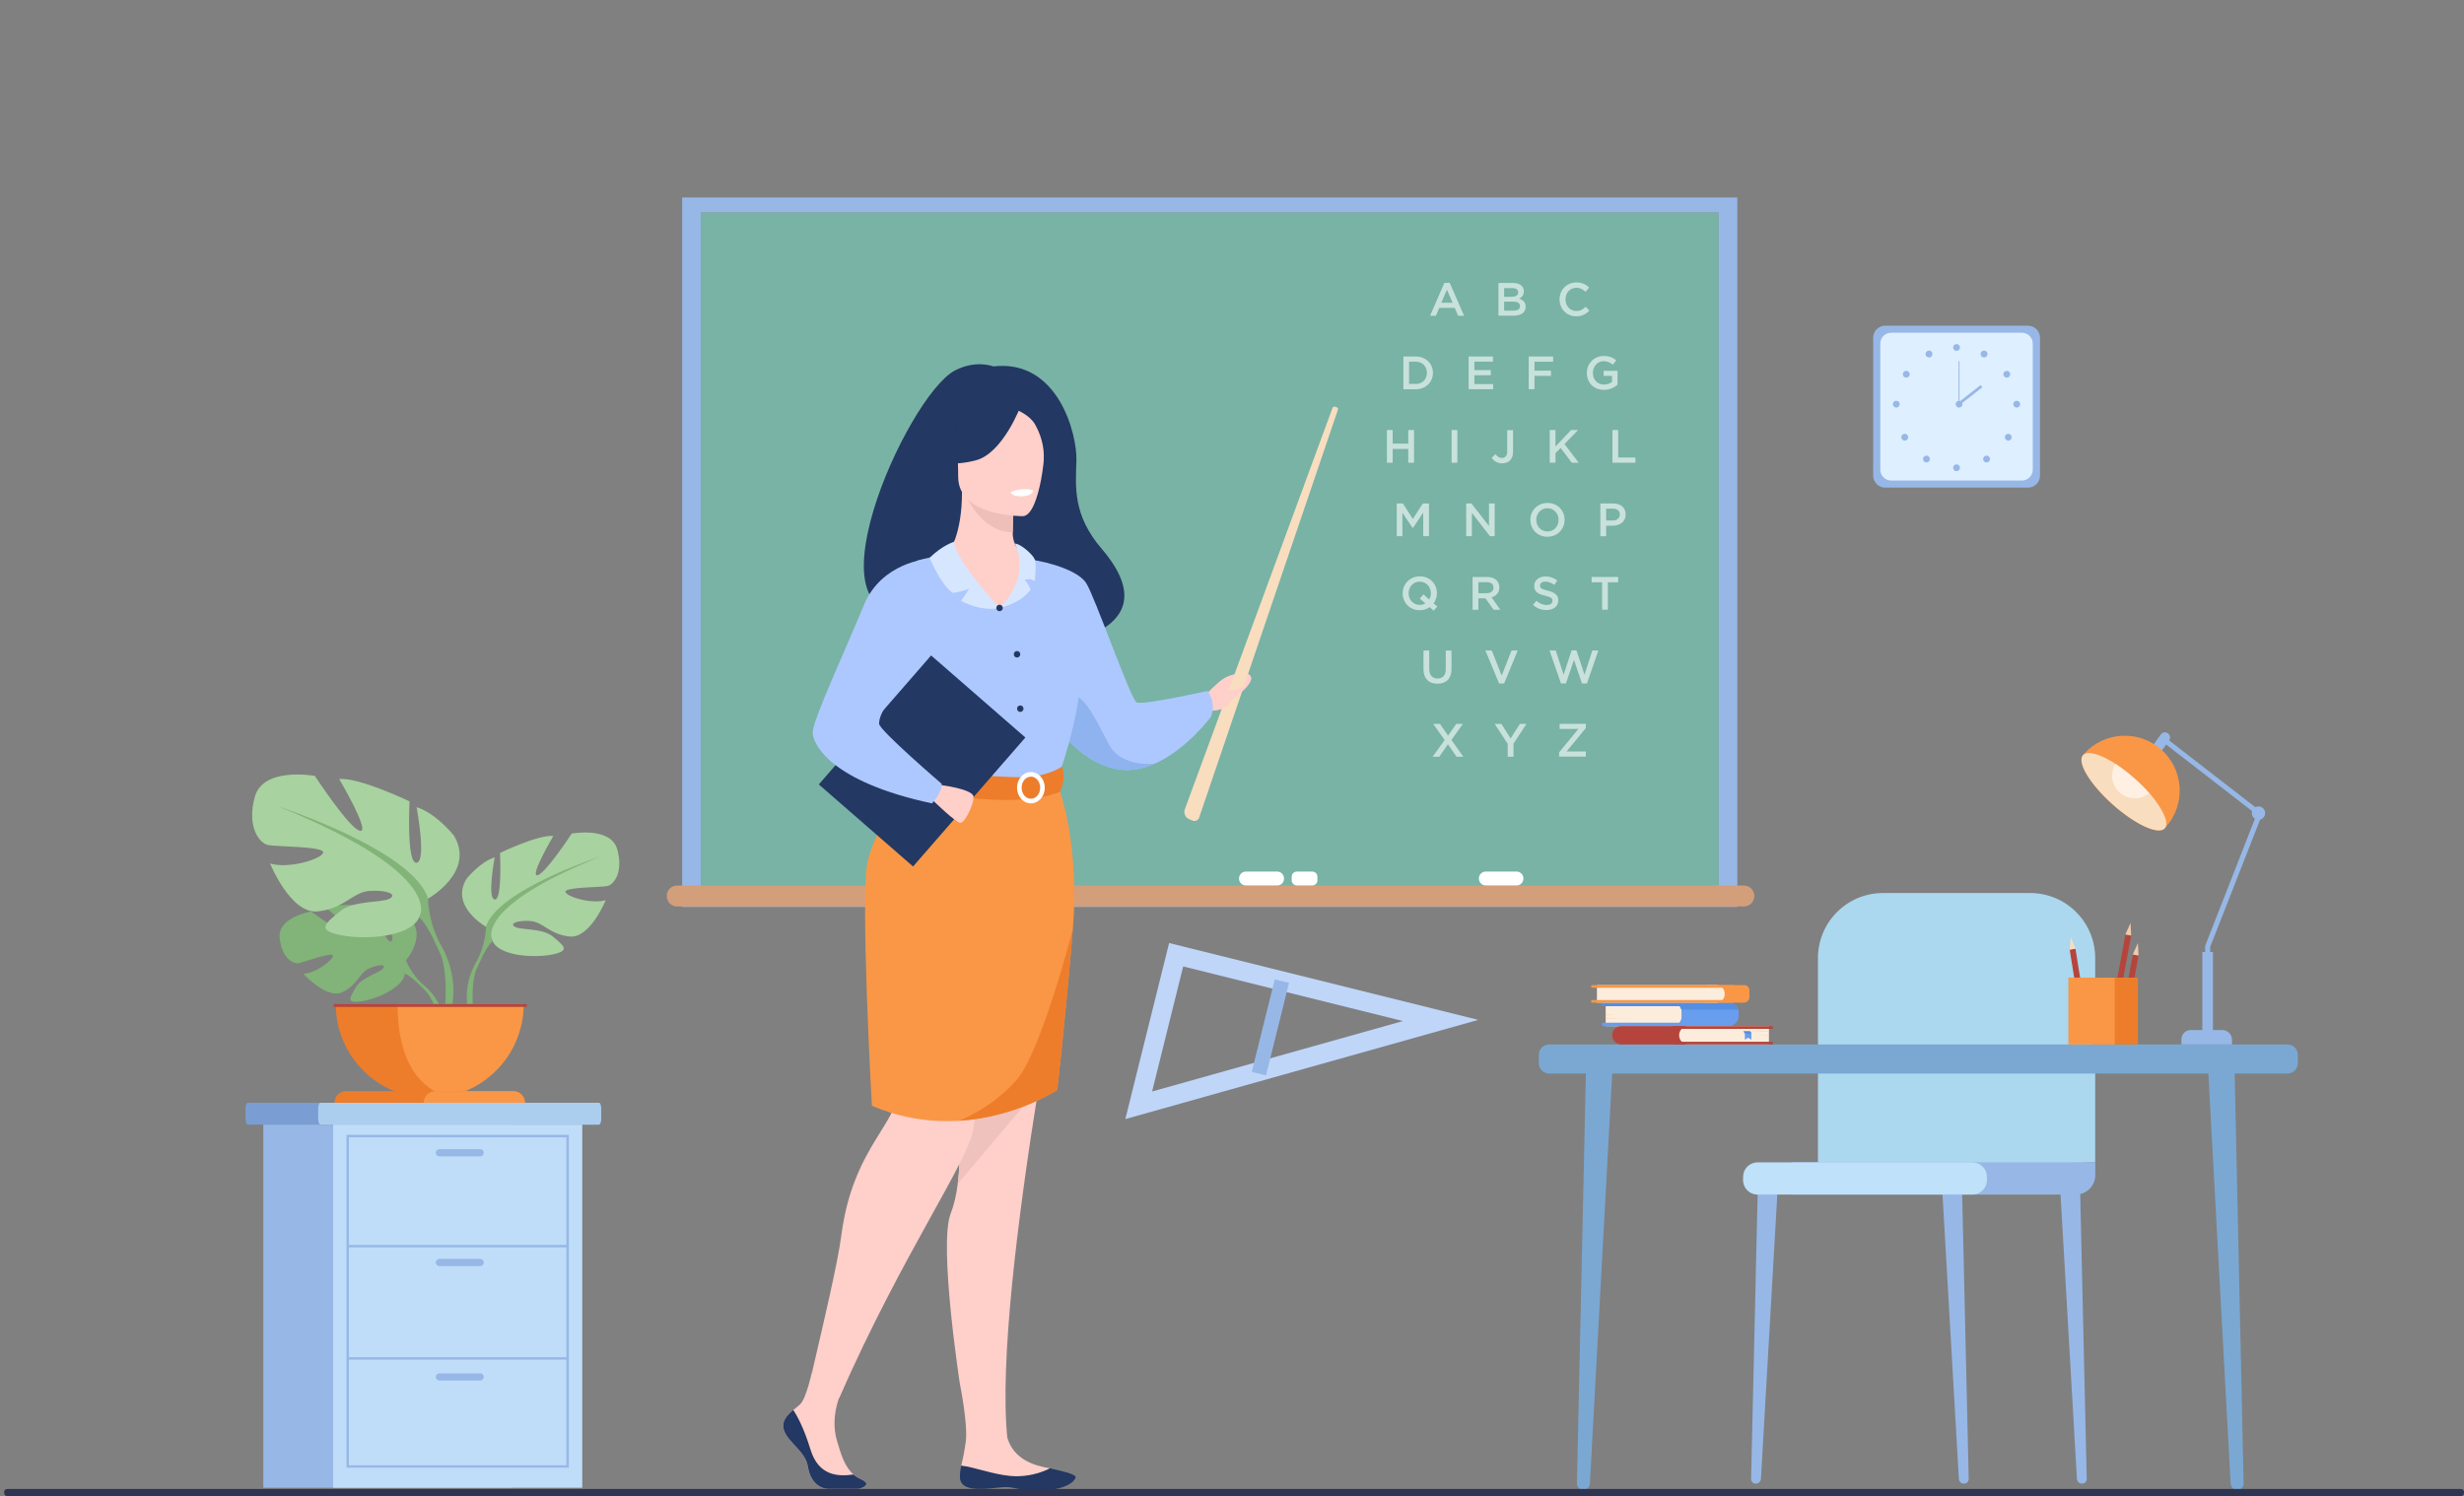 <svg width="527" height="320" viewBox="0 0 527 320" fill="none" xmlns="http://www.w3.org/2000/svg">
<rect x="0" y="0" width="527" height="320" fill="#808080" stroke="none"/>
<g clip-path="url(#clip0_364_6142)">
<path d="M367.588 45.422H149.899V190.824H367.588V45.422Z" fill="#78B3A5"/>
<path d="M371.577 194.004H145.91V42.243H371.577V194.004ZM149.899 190.824H367.588V45.422H149.899V190.824Z" fill="#97B8E6"/>
<path d="M373.022 193.889H144.792C143.598 193.889 142.615 192.906 142.615 191.711V191.595C142.615 190.4 143.598 189.418 144.792 189.418H373.022C374.217 189.418 375.2 190.4 375.2 191.595V191.711C375.2 192.906 374.217 193.889 373.022 193.889Z" fill="#D39E7A"/>
<path d="M324.382 189.398H317.752C316.962 189.398 316.307 188.743 316.307 187.953V187.876C316.307 187.086 316.962 186.431 317.752 186.431H324.382C325.172 186.431 325.827 187.086 325.827 187.876V187.953C325.808 188.762 325.172 189.398 324.382 189.398Z" fill="white"/>
<path d="M280.674 189.398H277.36C276.762 189.398 276.261 188.897 276.261 188.3V187.529C276.261 186.932 276.762 186.431 277.36 186.431H280.674C281.272 186.431 281.773 186.932 281.773 187.529V188.3C281.773 188.917 281.272 189.398 280.674 189.398Z" fill="white"/>
<path d="M273.178 189.398H266.452C265.662 189.398 265.007 188.743 265.007 187.953V187.876C265.007 187.086 265.662 186.431 266.452 186.431H273.178C273.968 186.431 274.623 187.086 274.623 187.876V187.953C274.623 188.762 273.987 189.398 273.178 189.398Z" fill="white"/>
<path d="M433.766 104.296H403.182C401.775 104.296 400.638 103.14 400.638 101.752V72.21C400.638 70.803 401.794 69.666 403.182 69.666H433.766C435.172 69.666 436.309 70.822 436.309 72.21V101.733C436.329 103.14 435.172 104.296 433.766 104.296Z" fill="#97B8E6"/>
<path d="M432.436 102.793H404.492C403.201 102.793 402.161 101.753 402.161 100.461V73.501C402.161 72.21 403.201 71.169 404.492 71.169H432.436C433.727 71.169 434.768 72.21 434.768 73.501V100.461C434.768 101.753 433.727 102.793 432.436 102.793Z" fill="#DEEFFF"/>
<path d="M417.732 74.329C417.732 73.925 418.06 73.597 418.464 73.597C418.869 73.597 419.197 73.925 419.197 74.329C419.197 74.734 418.869 75.062 418.464 75.062C418.06 75.062 417.732 74.734 417.732 74.329Z" fill="#97B8E6"/>
<path d="M423.706 75.37C423.899 75.004 424.361 74.888 424.708 75.081C425.074 75.274 425.19 75.736 424.997 76.083C424.804 76.449 424.342 76.565 423.995 76.372C423.629 76.18 423.494 75.717 423.706 75.37Z" fill="#97B8E6"/>
<path d="M428.813 79.436C429.16 79.224 429.622 79.321 429.834 79.648C430.046 79.995 429.95 80.458 429.622 80.67C429.275 80.882 428.813 80.785 428.601 80.458C428.37 80.111 428.466 79.648 428.813 79.436Z" fill="#97B8E6"/>
<path d="M431.338 85.719C431.742 85.719 432.07 86.046 432.07 86.451C432.07 86.856 431.742 87.183 431.338 87.183C430.933 87.183 430.605 86.856 430.605 86.451C430.605 86.046 430.933 85.719 431.338 85.719Z" fill="#97B8E6"/>
<path d="M430.046 93.003C430.335 93.292 430.335 93.755 430.046 94.044C429.757 94.333 429.295 94.333 429.006 94.044C428.717 93.755 428.717 93.292 429.006 93.003C429.295 92.714 429.757 92.714 430.046 93.003Z" fill="#97B8E6"/>
<path d="M425.402 97.667C425.691 97.956 425.691 98.418 425.402 98.708C425.113 98.997 424.65 98.997 424.361 98.708C424.072 98.418 424.072 97.956 424.361 97.667C424.65 97.378 425.113 97.378 425.402 97.667Z" fill="#97B8E6"/>
<path d="M417.732 100.057C417.732 99.652 418.06 99.324 418.464 99.324C418.869 99.324 419.197 99.652 419.197 100.057C419.197 100.461 418.869 100.789 418.464 100.789C418.06 100.789 417.732 100.481 417.732 100.057Z" fill="#97B8E6"/>
<path d="M413.222 75.37C413.03 75.004 412.567 74.888 412.22 75.081C411.854 75.274 411.738 75.736 411.931 76.083C412.124 76.449 412.586 76.565 412.933 76.372C413.299 76.18 413.415 75.717 413.222 75.37Z" fill="#97B8E6"/>
<path d="M408.115 79.436C407.769 79.224 407.306 79.321 407.094 79.648C406.882 79.995 406.978 80.458 407.306 80.67C407.653 80.882 408.115 80.785 408.327 80.458C408.559 80.111 408.443 79.648 408.115 79.436Z" fill="#97B8E6"/>
<path d="M405.572 85.719C405.167 85.719 404.839 86.046 404.839 86.451C404.839 86.856 405.167 87.183 405.572 87.183C405.976 87.183 406.304 86.856 406.304 86.451C406.323 86.046 405.976 85.719 405.572 85.719Z" fill="#97B8E6"/>
<path d="M406.863 93.003C406.574 93.292 406.574 93.755 406.863 94.044C407.152 94.333 407.614 94.333 407.903 94.044C408.192 93.755 408.192 93.292 407.903 93.003C407.634 92.714 407.152 92.714 406.863 93.003Z" fill="#97B8E6"/>
<path d="M411.507 97.667C411.218 97.956 411.218 98.419 411.507 98.708C411.796 98.997 412.259 98.997 412.548 98.708C412.837 98.419 412.837 97.956 412.548 97.667C412.278 97.378 411.796 97.378 411.507 97.667Z" fill="#97B8E6"/>
<path d="M418.271 86.451C418.271 86.046 418.599 85.719 419.004 85.719C419.409 85.719 419.736 86.046 419.736 86.451C419.736 86.856 419.409 87.183 419.004 87.183C418.599 87.183 418.271 86.856 418.271 86.451Z" fill="#97B8E6"/>
<path d="M419.1 77.22H418.907V86.451H419.1V77.22Z" fill="#97B8E6"/>
<path d="M423.609 82.365L418.713 86.209L419.082 86.678L423.978 82.835L423.609 82.365Z" fill="#97B8E6"/>
<path d="M128.585 237.191V239.253C128.585 239.966 128.354 240.564 128.065 240.564H53.023C52.733 240.564 52.502 239.966 52.502 239.253V237.191C52.502 236.478 52.733 235.881 53.023 235.881H128.084C128.354 235.881 128.585 236.478 128.585 237.191Z" fill="#7A9ED3"/>
<path d="M128.585 237.191V239.253C128.585 239.966 128.373 240.564 128.103 240.564H68.536C68.266 240.564 68.054 239.966 68.054 239.253V237.191C68.054 236.478 68.266 235.881 68.536 235.881H128.123C128.373 235.881 128.585 236.478 128.585 237.191Z" fill="#ABCEEF"/>
<path d="M109.603 240.564H56.318V318.227H109.603V240.564Z" fill="#97B8E6"/>
<path d="M124.538 240.564H71.253V318.227H124.538V240.564Z" fill="#BFDDF9"/>
<path d="M121.667 313.93H74.105V242.741H121.667V313.93ZM74.626 313.428H121.146V243.281H74.626V313.428Z" fill="#97B8E6"/>
<path d="M121.416 266.291H74.375V266.811H121.416V266.291Z" fill="#97B8E6"/>
<path d="M121.416 290.303H74.375V290.823H121.416V290.303Z" fill="#97B8E6"/>
<path d="M102.704 247.347H93.974C93.55 247.347 93.203 247 93.203 246.576C93.203 246.152 93.55 245.805 93.974 245.805H102.704C103.128 245.805 103.475 246.152 103.475 246.576C103.475 247 103.128 247.347 102.704 247.347Z" fill="#97B8E6"/>
<path d="M102.704 270.82H93.974C93.55 270.82 93.203 270.473 93.203 270.049C93.203 269.625 93.55 269.278 93.974 269.278H102.704C103.128 269.278 103.475 269.625 103.475 270.049C103.475 270.473 103.128 270.82 102.704 270.82Z" fill="#97B8E6"/>
<path d="M102.704 295.294H93.974C93.55 295.294 93.203 294.947 93.203 294.523C93.203 294.099 93.55 293.753 93.974 293.753H102.704C103.128 293.753 103.475 294.099 103.475 294.523C103.475 294.947 103.128 295.294 102.704 295.294Z" fill="#97B8E6"/>
<path d="M420.006 317.34H420.102C420.642 317.34 421.085 316.897 421.066 316.338L419.601 252.57L415.265 252.069L418.965 316.338C418.984 316.897 419.447 317.34 420.006 317.34Z" fill="#97B8E6"/>
<path d="M445.251 317.34H445.348C445.887 317.34 446.33 316.897 446.311 316.338L444.847 252.57L440.51 252.069L444.211 316.338C444.249 316.897 444.712 317.34 445.251 317.34Z" fill="#97B8E6"/>
<path d="M375.585 317.34H375.489C374.949 317.34 374.506 316.897 374.526 316.338L375.99 252.57L380.326 252.069L376.626 316.338C376.588 316.897 376.125 317.34 375.585 317.34Z" fill="#97B8E6"/>
<path d="M448.123 248.619V204.931C448.123 197.242 441.898 191.017 434.209 191.017H402.739C395.05 191.017 388.825 197.242 388.825 204.931V250.296L448.123 248.619Z" fill="#ABD7EF"/>
<path d="M383.178 255.518H443.96C446.273 255.518 448.142 253.649 448.142 251.336V248.619H383.178V255.518Z" fill="#97B8E6"/>
<path d="M375.894 255.518H421.875C423.59 255.518 424.959 254.131 424.959 252.435V251.722C424.959 250.007 423.571 248.638 421.875 248.638H375.894C374.179 248.638 372.811 250.026 372.811 251.722V252.435C372.791 254.131 374.179 255.518 375.894 255.518Z" fill="#BFE1F9"/>
<path d="M478.456 318.67H478.571C479.284 318.67 479.862 318.034 479.862 317.283L477.916 227.999L472.192 227.286L477.087 317.283C477.107 318.054 477.704 318.67 478.456 318.67Z" fill="#7AA8D3"/>
<path d="M338.681 318.67H338.565C337.852 318.67 337.274 318.034 337.274 317.283L339.221 227.999L344.944 227.286L340.049 317.283C340.03 318.054 339.413 318.67 338.681 318.67Z" fill="#7AA8D3"/>
<path d="M489.248 229.637H331.339C330.105 229.637 329.122 228.635 329.122 227.421V225.628C329.122 224.395 330.124 223.412 331.339 223.412H489.248C490.481 223.412 491.464 224.414 491.464 225.628V227.421C491.464 228.654 490.462 229.637 489.248 229.637Z" fill="#7AA8D3"/>
<path d="M357.663 219.5H343.422V214.47H357.702C358.819 214.47 359.706 215.376 359.706 216.475V217.438C359.706 218.575 358.8 219.5 357.663 219.5Z" fill="#FCECDB"/>
<path d="M371.866 216.552V217.303C371.866 217.708 371.751 218.093 371.558 218.421C371.172 219.076 370.459 219.519 369.65 219.519H342.959C342.786 219.519 342.632 219.385 342.632 219.192V219.076C342.632 218.903 342.766 218.749 342.959 218.749H359.224C359.321 218.633 359.378 218.537 359.455 218.402C359.61 218.113 359.687 217.785 359.687 217.438V216.475C359.687 216.301 359.667 216.128 359.629 215.954C359.552 215.684 359.417 215.415 359.243 215.203H342.959C342.786 215.203 342.632 215.068 342.632 214.875V214.759C342.632 214.586 342.766 214.432 342.959 214.432H369.785C370.729 214.432 371.519 215.068 371.77 215.935C371.847 216.147 371.866 216.34 371.866 216.552Z" fill="#699DEE"/>
<path d="M371.789 215.973H359.648C359.571 215.704 359.436 215.434 359.263 215.222H342.978C342.805 215.222 342.651 215.087 342.651 214.894V214.779C342.651 214.605 342.786 214.451 342.978 214.451H369.804C370.748 214.47 371.539 215.106 371.789 215.973Z" fill="#548EE2"/>
<path d="M343.422 216.995L345.387 217.072L343.422 217.13V216.995Z" fill="#F4D2B8"/>
<path d="M343.422 217.785L348.124 217.862L343.422 217.92V217.785Z" fill="#F4D2B8"/>
<path d="M346.813 223.412H361.98V219.5H346.698C345.657 219.5 344.809 220.348 344.809 221.389C344.79 222.506 345.696 223.412 346.813 223.412Z" fill="#B5453C"/>
<path d="M361.093 223.412H378.341V219.5H361.055C359.995 219.5 359.128 220.367 359.128 221.427V221.447C359.128 222.526 360.014 223.412 361.093 223.412Z" fill="#FCECDB"/>
<path d="M357.971 223.412H378.939C379.093 223.412 379.228 223.277 379.228 223.123C379.228 222.969 379.093 222.834 378.939 222.834H357.971C357.817 222.834 357.682 222.969 357.682 223.123C357.682 223.277 357.817 223.412 357.971 223.412Z" fill="#B5453C"/>
<path d="M357.971 220.078H378.939C379.093 220.078 379.228 219.943 379.228 219.789C379.228 219.635 379.093 219.5 378.939 219.5H357.971C357.817 219.5 357.682 219.635 357.682 219.789C357.682 219.943 357.817 220.078 357.971 220.078Z" fill="#B5453C"/>
<path d="M378.36 221.447L376.029 221.524L378.36 221.562V221.447Z" fill="#F4D2B8"/>
<path d="M378.36 220.541L372.81 220.618L378.36 220.656V220.541Z" fill="#F4D2B8"/>
<path d="M372.868 220.599C372.868 220.599 373.099 220.772 373.177 221.042C373.196 221.1 373.196 221.138 373.196 221.196C373.215 221.562 373.196 222.391 373.196 222.391L373.89 221.967L374.583 222.391V221.273C374.583 221.061 374.525 220.849 374.41 220.714C374.352 220.656 374.294 220.599 374.217 220.599H372.868Z" fill="#699DEE"/>
<path d="M372.868 220.599C372.868 220.599 373.099 220.772 373.177 221.042L374.583 221.061C374.583 221.061 374.526 220.656 374.236 220.599H372.868Z" fill="#568CDB"/>
<path d="M373.003 214.47H364.871V210.712H373.08C373.678 210.712 374.159 211.194 374.159 211.792V213.314C374.14 213.95 373.639 214.47 373.003 214.47Z" fill="#F99746"/>
<path d="M367.048 214.47H341.552V210.712H367.087C368.07 210.712 368.879 211.522 368.879 212.505V212.64C368.898 213.661 368.07 214.47 367.048 214.47Z" fill="#FCECDB"/>
<path d="M370.671 214.47H340.57C340.415 214.47 340.3 214.355 340.3 214.201V214.181C340.3 214.027 340.415 213.911 340.57 213.911H370.671C370.826 213.911 370.941 214.027 370.941 214.181V214.201C370.941 214.355 370.826 214.47 370.671 214.47Z" fill="#F99746"/>
<path d="M370.671 211.271H340.57C340.415 211.271 340.3 211.156 340.3 211.001V210.982C340.3 210.828 340.415 210.712 340.57 210.712H370.671C370.826 210.712 370.941 210.828 370.941 210.982V211.001C370.941 211.156 370.826 211.271 370.671 211.271Z" fill="#F99746"/>
<path d="M472.713 220.849H471.634V202.329L482.637 174.232L462.981 159.007L463.655 158.16L483.948 173.885L472.713 202.541V220.849Z" fill="#97B8E6"/>
<path d="M460.765 160.954C460.264 160.607 460.148 159.913 460.495 159.431L462.133 157.119C462.48 156.618 463.174 156.502 463.655 156.849C464.156 157.196 464.272 157.89 463.925 158.372L462.287 160.684C461.94 161.185 461.266 161.301 460.765 160.954Z" fill="#97B8E6"/>
<path d="M483.042 175.35C483.83 175.35 484.468 174.711 484.468 173.923C484.468 173.136 483.83 172.497 483.042 172.497C482.255 172.497 481.616 173.136 481.616 173.923C481.616 174.711 482.255 175.35 483.042 175.35Z" fill="#97B8E6"/>
<path d="M463.212 176.93C463.154 176.988 463.116 177.045 463.058 177.103L463.039 177.123C462.981 177.18 462.942 177.238 462.884 177.277C461.42 178.549 456.544 176.275 451.823 172.054C447.101 167.834 444.288 163.247 445.405 161.648C445.444 161.59 445.502 161.532 445.54 161.474L445.56 161.455C445.598 161.397 445.656 161.339 445.714 161.282C450.03 156.444 457.45 156.04 462.287 160.357C467.105 164.673 467.529 172.093 463.212 176.93Z" fill="#F99746"/>
<path d="M463.058 177.103C463.039 177.142 463.019 177.161 463 177.18C462.962 177.219 462.942 177.257 462.904 177.277C461.439 178.549 456.563 176.275 451.842 172.054C447.121 167.834 444.307 163.247 445.425 161.648C445.463 161.609 445.482 161.571 445.521 161.532C445.54 161.513 445.56 161.494 445.579 161.474L445.598 161.455C446.6 160.511 449.317 161.359 452.497 163.401C453.846 164.269 455.272 165.367 456.698 166.639C457.816 167.641 458.818 168.662 459.705 169.645C462.518 172.902 463.964 175.908 463.058 177.103Z" fill="#F9DDBF"/>
<path d="M459.647 169.665C458.818 170.358 457.739 170.763 456.583 170.763C453.904 170.763 451.746 168.605 451.746 165.926C451.746 165.001 451.996 164.153 452.439 163.421C453.788 164.288 455.214 165.386 456.64 166.658C457.778 167.641 458.78 168.662 459.647 169.665Z" fill="#FFF0E3"/>
<path d="M477.396 223.412H466.565V222.314C466.565 221.215 467.452 220.329 468.55 220.329H475.314C476.451 220.329 477.376 221.254 477.376 222.391V223.412H477.396Z" fill="#97B8E6"/>
<path d="M473.31 203.64H471.036V220.849H473.31V203.64Z" fill="#97B8E6"/>
<path d="M240.686 239.369L250.052 201.713L316.172 218.151L240.686 239.369ZM253.058 206.723L246.41 233.472L300.061 218.402L253.058 206.723Z" fill="#BFD6F9"/>
<path d="M275.697 210.236L272.648 209.479L267.723 229.285L270.772 230.043L275.697 210.236Z" fill="#97B8E6"/>
<path d="M222.09 232.836C217.561 261.068 213.822 291.498 215.441 307.512C216.771 312.002 220.895 313.486 224.537 314.064L222.032 316.801L214.978 317.206L205.574 313.506C205.574 313.506 206.114 311.656 206.557 308.399C207.058 304.641 205.304 296.026 205.304 296.026C205.304 296.026 200.718 266.291 203.319 259.623C204.052 257.734 204.553 255.557 204.842 253.206C205.613 247.193 205.189 239.986 204.668 232.971C204.129 225.339 203.473 217.958 204.206 212.64C207.501 188.319 207.54 167.275 207.54 167.275H226.002C226.002 167.275 231.224 182.133 228.796 194.871C226.734 205.683 224.325 218.98 222.09 232.836Z" fill="#FFCFCA"/>
<path d="M204.861 253.186C205.632 247.174 205.208 239.966 204.688 232.951L218.312 227.44L222.089 232.836C221.511 233.549 211.375 245.497 204.861 253.186Z" fill="#F0C2BD"/>
<path d="M257.896 148.582C257.896 148.582 259.996 146.365 261.48 145.286C262.964 144.207 267.184 143.109 267.608 144.939C267.801 145.749 266.317 147.56 265.257 148.196C264.197 148.832 264.024 149.661 262.906 150.817C261.769 151.973 259.013 152.031 259.013 152.031L257.896 148.582Z" fill="#FFCFCA"/>
<path d="M196.478 130.313C195.591 128.617 215.672 122.508 215.981 139.254C215.981 139.254 253.579 138.329 235.618 117.381C229.413 110.135 230.049 104.123 230.222 98.553C230.415 92.965 226.348 76.738 212.435 78.376C212.435 78.376 208.792 76.892 204.244 79.244C193.915 84.62 170.751 136.499 196.478 130.313Z" fill="#233862"/>
<path d="M222.533 150.239C222.533 150.239 223.862 152.879 226.271 155.905C229.181 159.547 233.672 163.748 239.299 164.577C241.997 164.982 244.618 164.403 247.027 163.324C253.868 160.299 259.013 153.303 259.013 153.303C260.227 150.008 258.242 147.792 258.242 147.792C258.242 147.792 244.444 150.894 243.114 150.239C241.804 149.584 234.134 127.48 232.303 124.705C230.473 121.929 224.248 120.484 224.248 120.484L222.533 150.239Z" fill="#ADC8FE"/>
<path d="M226.291 155.905C229.201 159.547 233.691 163.748 239.318 164.577C242.016 164.982 244.637 164.403 247.046 163.324C246.776 163.363 239.954 164.211 237.237 159.335C234.462 154.363 231.455 146.481 227.331 149.102C225.539 150.239 225.616 153.072 226.291 155.905Z" fill="#8EB3EF"/>
<path d="M183.624 318.478C183.624 318.478 179.115 318.478 177.265 318.478C175.414 318.478 173.314 317.071 172.794 313.718C172.273 310.384 168.477 308.553 167.648 305.836C167.089 303.966 168.419 302.617 169.672 301.596C170.25 301.114 170.809 300.709 171.175 300.343C172.466 299.033 173.68 293.406 173.68 293.406L180.386 296.932C180.386 296.932 177.226 302.309 179.057 308.341C179.905 311.174 180.676 313.775 182.564 315.394C183.007 315.78 183.508 316.107 184.106 316.377C187.035 317.687 183.624 318.478 183.624 318.478Z" fill="#FFCFCA"/>
<path d="M188.48 139.254C188.48 139.254 188.133 144.226 188.48 150.201C188.712 154.151 192.72 159.451 193.279 160.761C194.705 164.057 196.304 164.577 196.304 164.577L208.734 167.622L213.109 168.682L226.888 164.558C226.888 164.558 233.17 147.04 230.646 137.173C228.121 127.306 224.267 120.465 224.267 120.465C224.267 120.465 208.426 116.341 196.15 119.925L188.48 139.254Z" fill="#ADC8FE"/>
<path d="M197.114 166.6C197.114 166.6 186.707 180.572 185.744 190.015C184.78 199.458 193.973 225.59 191.911 234.782C190.369 241.604 182.198 247.039 179.943 264.248C179.153 270.222 176.32 282.19 173.719 293.386L179.481 299.052C193.221 267.755 207.424 248.041 208.253 241.123C208.85 236.228 211.625 210.462 222.899 191.422C225.597 186.855 221.242 168.701 221.242 168.701L197.114 166.6Z" fill="#FFCFCA"/>
<path d="M229.451 198.764C227.929 217.419 226.117 233.125 226.117 233.125C226.117 233.125 217.426 238.983 205.112 239.735C199.484 240.082 193.125 239.35 186.476 236.517C186.476 236.517 183.952 191.48 185.551 184.311C187.17 177.142 194.3 167.275 194.3 167.275L226.406 168.508C226.426 168.489 230.993 180.11 229.451 198.764Z" fill="#F99746"/>
<path d="M227.1 163.96C227.1 163.96 224.364 166.119 218.91 166.234C212.415 166.369 196.304 164.577 196.304 164.577C196.304 164.577 195.591 166.581 195.611 168.682C195.611 168.682 215.287 173.634 226.676 169.414C226.695 169.414 228.179 166.658 227.1 163.96Z" fill="#ED7D2B"/>
<path d="M217.522 168.489C217.522 166.639 218.852 165.136 220.49 165.136C222.128 165.136 223.458 166.639 223.458 168.489C223.458 170.339 222.128 171.842 220.49 171.842C218.852 171.842 217.522 170.339 217.522 168.489ZM218.505 168.489C218.505 169.799 219.392 170.859 220.49 170.859C221.588 170.859 222.475 169.799 222.475 168.489C222.475 167.178 221.588 166.119 220.49 166.119C219.392 166.099 218.505 167.178 218.505 168.489Z" fill="white"/>
<path d="M175.127 167.787L195.287 185.341L219.307 157.754L199.147 140.201L175.127 167.787Z" fill="#233862"/>
<path d="M200.872 167.872C200.872 167.872 208.253 168.739 208.234 170.493C208.214 172.247 206.403 175.851 205.478 176.005C204.572 176.159 199.465 171.129 199.465 171.129L200.872 167.872Z" fill="#FFCFCA"/>
<path d="M198.405 119.559C198.405 119.559 188.538 120.253 184.761 129.445C180.984 138.638 173.815 154.055 173.815 156.656C173.815 159.258 177.823 167.256 199.33 171.842C199.33 171.842 201.546 169.51 201.411 167.66C201.411 167.66 187.979 156.136 188.018 154.787C188.095 152.243 190.215 148.871 202.009 137.077C205.227 133.858 198.405 119.559 198.405 119.559Z" fill="#ADC8FE"/>
<path d="M256.469 174.906L286.012 88.07C286.147 87.665 286.321 87.299 285.935 87.145L285.569 87.01C285.164 86.856 285.049 87.126 284.895 87.53L253.405 173.114C253.116 173.923 253.502 174.849 254.292 175.195L255.024 175.523C255.602 175.774 256.277 175.484 256.469 174.906Z" fill="#F9DDBF"/>
<path d="M260.478 148.158C260.478 148.158 261.827 148.119 263.234 147.734C264.352 147.445 265.778 146.924 265.778 146.924C266.626 147.541 263.696 149.218 262.945 150.355C262.328 151.28 261.634 151.549 259.958 151.916L260.478 148.158Z" fill="#FFCFCA"/>
<path d="M213.263 318.227C217.368 317.726 216.289 318.767 222.051 318.805C227.813 318.844 229.779 316.917 230.049 316.088C230.299 315.356 227.505 314.758 224.537 314.064L224.421 314.141C224.421 314.141 220.798 316.146 216.058 315.702C212.184 315.336 208.234 313.756 205.574 313.506C205.42 314.373 205.247 315.278 205.324 316.184C205.536 318.747 209.159 318.728 213.263 318.227Z" fill="#233862"/>
<path d="M183.624 318.478C183.624 318.478 179.115 318.478 177.265 318.478C175.414 318.478 173.314 317.071 172.794 313.718C172.273 310.384 168.477 308.553 167.648 305.836C167.089 303.966 168.419 302.617 169.672 301.596C170.365 302.637 171.888 305.257 173.352 310.075C175.087 315.702 179.23 315.876 182.545 315.394C182.988 315.78 183.489 316.107 184.087 316.377C187.035 317.687 183.624 318.478 183.624 318.478Z" fill="#233862"/>
<path d="M199.947 119.077C201.951 118.634 203.589 117.227 204.283 115.3C205.111 112.988 205.767 109.557 205.747 105.26L206.364 105.375L216.848 107.457C216.848 107.457 216.616 110.752 216.597 113.874C216.597 113.893 216.597 113.932 216.597 113.951C216.578 116.649 218.351 119.039 220.952 119.79C222.282 120.176 214.631 130.235 213.764 130.043C211.972 129.619 199.311 119.232 199.947 119.077Z" fill="#FFCFCA"/>
<path d="M216.867 107.476C216.867 107.476 216.636 110.771 216.617 113.893C210.739 113.72 207.636 108.382 206.364 105.414L216.867 107.476Z" fill="#EEBEB9"/>
<path d="M218.833 110.405C218.833 110.405 204.938 110.637 204.938 101.984C204.938 93.331 203.127 87.53 211.991 87.029C220.856 86.509 222.591 89.823 223.284 92.695C223.997 95.586 222.436 110.135 218.833 110.405Z" fill="#FFCFCA"/>
<path d="M218.312 86.817C218.312 86.817 214.516 96.973 208.677 98.476C202.838 99.98 200.313 98.418 200.313 98.418C200.313 98.418 204.784 94.853 205.709 88.648C205.709 88.648 215.441 81.98 218.312 86.817Z" fill="#233862"/>
<path d="M217.368 87.646C217.368 87.646 220.182 88.706 221.357 90.749C222.494 92.753 223.458 95.431 223.227 98.688C223.227 98.688 226.098 91.789 222.88 87.896C219.469 83.753 217.368 87.646 217.368 87.646Z" fill="#233862"/>
<path d="M216.115 105.279C216.115 105.279 216.347 106.3 218.891 106.146C218.891 106.146 221.01 106.011 220.953 104.894C220.953 104.894 218.891 104.084 216.115 105.279Z" fill="white"/>
<path d="M213.784 130.043C213.784 130.043 204.399 120.002 204.032 115.898C204.032 115.898 201.643 116.572 198.829 119.309C198.829 119.309 201.084 124.955 203.782 126.824C203.782 126.824 205.748 126.555 207.289 125.919C207.289 125.919 206.306 127.537 205.536 128.52C205.536 128.52 209.794 130.929 213.784 130.043Z" fill="#D7E6FF"/>
<path d="M217.079 116.283C217.079 116.283 220.779 123.047 213.784 130.043C213.784 130.043 218.178 129.195 220.432 126.111C220.432 126.111 219.739 124.454 219.141 124.069C219.141 124.069 220.452 123.548 221.28 124.319C221.28 124.319 221.781 120.696 221.28 119.578C220.779 118.461 218.158 116.244 217.079 116.283Z" fill="#D7E6FF"/>
<path d="M213.09 130.043C213.09 129.657 213.398 129.349 213.784 129.349C214.169 129.349 214.477 129.657 214.477 130.043C214.477 130.428 214.169 130.736 213.784 130.736C213.398 130.736 213.09 130.428 213.09 130.043Z" fill="#233862"/>
<path d="M216.828 139.948C216.828 139.563 217.137 139.254 217.522 139.254C217.908 139.254 218.216 139.563 218.216 139.948C218.216 140.334 217.908 140.642 217.522 140.642C217.137 140.642 216.828 140.353 216.828 139.948Z" fill="#233862"/>
<path d="M217.522 151.588C217.522 151.203 217.831 150.894 218.216 150.894C218.601 150.894 218.91 151.203 218.91 151.588C218.91 151.973 218.601 152.282 218.216 152.282C217.831 152.282 217.522 151.973 217.522 151.588Z" fill="#233862"/>
<path d="M229.451 198.764C227.929 217.419 226.117 233.125 226.117 233.125C226.117 233.125 217.426 238.983 205.112 239.735C205.324 239.658 212.319 236.96 217.503 230.889C222.783 224.723 229.451 198.764 229.451 198.764Z" fill="#ED7D2B"/>
<g opacity="0.6">
<path d="M308.926 60.493H310.063L313.146 67.546H311.855L311.142 65.85H307.827L307.114 67.546H305.862L308.926 60.493ZM310.68 64.752L309.466 61.957L308.271 64.752H310.68Z" fill="white"/>
<path d="M320.489 60.531H323.63C324.439 60.531 325.056 60.743 325.461 61.148C325.769 61.456 325.923 61.842 325.923 62.323C325.923 63.171 325.441 63.614 324.921 63.884C325.75 64.173 326.309 64.636 326.309 65.6C326.309 66.852 325.287 67.527 323.726 67.527H320.489V60.531ZM323.379 63.48C324.17 63.48 324.709 63.171 324.709 62.516C324.709 61.957 324.266 61.63 323.476 61.63H321.703V63.499H323.379V63.48ZM323.746 66.447C324.594 66.447 325.095 66.12 325.095 65.465C325.095 64.867 324.632 64.52 323.649 64.52H321.703V66.447H323.746Z" fill="white"/>
<path d="M333.555 64.038C333.555 62.054 335.039 60.416 337.158 60.416C338.45 60.416 339.22 60.859 339.895 61.514L339.105 62.42C338.546 61.899 337.949 61.553 337.139 61.553C335.79 61.553 334.827 62.651 334.827 64.038C334.827 65.407 335.79 66.525 337.139 66.525C338.006 66.525 338.546 66.178 339.143 65.619L339.934 66.428C339.201 67.18 338.411 67.662 337.101 67.662C335.077 67.662 333.555 66.062 333.555 64.038Z" fill="white"/>
<path d="M300.157 76.257H302.759C304.956 76.257 306.478 77.76 306.478 79.764C306.478 81.73 304.956 83.271 302.759 83.271H300.157V76.257ZM302.759 82.134C304.224 82.134 305.187 81.151 305.187 79.745C305.187 78.376 304.224 77.355 302.759 77.355H301.372V82.115H302.759V82.134Z" fill="white"/>
<path d="M314.129 76.257H319.313V77.355H315.343V79.166H318.851V80.265H315.343V82.153H319.352V83.252H314.11V76.257H314.129Z" fill="white"/>
<path d="M326.983 76.257H332.186V77.374H328.197V79.282H331.724V80.4H328.197V83.252H326.964V76.257H326.983Z" fill="white"/>
<path d="M339.394 79.764C339.394 77.798 340.897 76.141 342.998 76.141C344.212 76.141 344.963 76.488 345.696 77.085L344.925 78.01C344.385 77.548 343.845 77.259 342.959 77.259C341.668 77.259 340.685 78.396 340.685 79.745C340.685 81.19 341.629 82.25 343.075 82.25C343.73 82.25 344.327 82.038 344.77 81.71V80.4H342.978V79.321H345.965V82.288C345.272 82.886 344.289 83.387 343.036 83.387C340.82 83.387 339.394 81.826 339.394 79.764Z" fill="white"/>
<path d="M296.631 91.982H297.864V94.892H301.198V91.982H302.432V98.977H301.198V96.029H297.864V98.977H296.631V91.982Z" fill="white"/>
<path d="M310.468 91.982H311.701V98.977H310.468V91.982Z" fill="white"/>
<path d="M319.024 97.956L319.834 97.127C320.238 97.648 320.662 97.956 321.24 97.956C321.896 97.956 322.358 97.513 322.358 96.588V92.001H323.611V96.626C323.611 97.455 323.379 98.072 322.955 98.496C322.551 98.9 321.953 99.112 321.26 99.112C320.18 99.074 319.487 98.573 319.024 97.956Z" fill="white"/>
<path d="M331.454 91.982H332.687V95.509L336.021 91.982H337.525L334.615 94.988L337.659 98.977H336.176L333.786 95.817L332.687 96.935V98.958H331.454V91.982Z" fill="white"/>
<path d="M344.867 91.982H346.1V97.86H349.781V98.977H344.867V91.982Z" fill="white"/>
<path d="M298.731 107.688H300.042L302.181 111.003L304.32 107.688H305.631V114.684H304.397V109.654L302.181 112.949H302.142L299.946 109.673V114.684H298.731V107.688Z" fill="white"/>
<path d="M313.57 107.688H314.707L318.465 112.525V107.688H319.679V114.684H318.658L314.804 109.692V114.684H313.59V107.688H313.57Z" fill="white"/>
<path d="M327.311 111.195C327.311 109.23 328.833 107.572 330.992 107.572C333.15 107.572 334.634 109.21 334.634 111.195C334.634 113.161 333.111 114.818 330.953 114.818C328.814 114.818 327.311 113.18 327.311 111.195ZM333.343 111.195C333.343 109.827 332.36 108.709 330.953 108.709C329.566 108.709 328.583 109.827 328.583 111.195C328.583 112.564 329.566 113.681 330.972 113.681C332.379 113.681 333.343 112.583 333.343 111.195Z" fill="white"/>
<path d="M342.285 107.688H345.04C346.679 107.688 347.7 108.613 347.7 110.058C347.7 111.619 346.447 112.448 344.906 112.448H343.518V114.703H342.285V107.688ZM344.944 111.33C345.869 111.33 346.447 110.81 346.447 110.058C346.447 109.23 345.85 108.806 344.944 108.806H343.518V111.33H344.944Z" fill="white"/>
<path d="M305.785 129.869C305.187 130.293 304.474 130.525 303.646 130.525C301.487 130.525 300.003 128.886 300.003 126.902C300.003 124.936 301.526 123.279 303.684 123.279C305.843 123.279 307.327 124.917 307.327 126.902C307.327 127.692 307.076 128.443 306.613 129.06L307.423 129.734L306.633 130.621L305.785 129.869ZM304.86 129.06L303.665 128.039L304.455 127.133L305.669 128.231C305.9 127.865 306.035 127.403 306.035 126.902C306.035 125.533 305.053 124.416 303.646 124.416C302.258 124.416 301.275 125.533 301.275 126.902C301.275 128.27 302.258 129.388 303.665 129.388C304.127 129.407 304.532 129.272 304.86 129.06Z" fill="white"/>
<path d="M314.958 123.413H318.08C319.718 123.413 320.681 124.3 320.681 125.649C320.681 126.805 319.988 127.499 319.005 127.769L320.893 130.428H319.448L317.714 127.981H316.191V130.428H314.958V123.413ZM317.983 126.882C318.87 126.882 319.429 126.42 319.429 125.687C319.429 124.936 318.889 124.531 317.983 124.531H316.191V126.882H317.983Z" fill="white"/>
<path d="M327.87 129.388L328.602 128.501C329.276 129.079 329.951 129.407 330.818 129.407C331.57 129.407 332.052 129.06 332.052 128.501C332.052 128 331.762 127.73 330.471 127.422C328.987 127.075 328.139 126.632 328.139 125.321C328.139 124.126 329.142 123.298 330.529 123.298C331.55 123.298 332.36 123.606 333.073 124.184L332.418 125.109C331.782 124.647 331.165 124.396 330.51 124.396C329.797 124.396 329.373 124.762 329.373 125.244C329.373 125.784 329.7 126.015 331.03 126.343C332.514 126.709 333.285 127.229 333.285 128.405C333.285 129.715 332.264 130.486 330.78 130.486C329.72 130.525 328.718 130.139 327.87 129.388Z" fill="white"/>
<path d="M342.631 124.55H340.415V123.413H346.1V124.55H343.884V130.409H342.651V124.55H342.631Z" fill="white"/>
<path d="M304.455 143.167V139.139H305.688V143.128C305.688 144.419 306.363 145.132 307.461 145.132C308.56 145.132 309.215 144.477 309.215 143.186V139.139H310.448V143.109C310.448 145.19 309.273 146.25 307.442 146.25C305.631 146.25 304.455 145.19 304.455 143.167Z" fill="white"/>
<path d="M317.694 139.139H319.063L321.182 144.515L323.283 139.139H324.613L321.703 146.192H320.624L317.694 139.139Z" fill="white"/>
<path d="M331.416 139.139H332.745L334.422 144.323L336.137 139.12H337.178L338.893 144.323L340.569 139.139H341.861L339.413 146.192H338.353L336.638 141.162L334.923 146.192H333.863L331.416 139.139Z" fill="white"/>
<path d="M308.984 158.294L306.536 154.845H307.982L309.716 157.35L311.47 154.845H312.877L310.429 158.275L312.973 161.86H311.528L309.678 159.2L307.827 161.86H306.421L308.984 158.294Z" fill="white"/>
<path d="M322.455 159.085L319.679 154.845H321.125L323.09 157.948L325.075 154.845H326.482L323.707 159.065V161.86H322.474V159.085H322.455Z" fill="white"/>
<path d="M333.458 160.935L337.582 155.924H333.574V154.826H339.182V155.731L335.058 160.742H339.182V161.84H333.458V160.935Z" fill="white"/>
</g>
<path d="M1.51 320H526.383C526.73 320 527 319.73 527 319.383V319.114C527 318.767 526.73 318.497 526.383 318.497H1.51C1.163 318.497 0.894 318.767 0.894 319.114V319.383C0.894 319.73 1.163 320 1.51 320Z" fill="#2E3552"/>
<path d="M443.899 202.916L442.663 203.115L445.018 217.765L446.254 217.566L443.899 202.916Z" fill="#B5453C"/>
<path d="M442.881 200.441L442.669 203.12L443.922 202.927L442.881 200.441Z" fill="#F9DDBF"/>
<path d="M457.403 204.373L456.171 204.144L453.462 218.734L454.693 218.962L457.403 204.373Z" fill="#B5453C"/>
<path d="M457.257 201.713L456.159 204.16L457.392 204.391L457.257 201.713Z" fill="#EFCBAB"/>
<path d="M455.822 200.093L454.59 199.864L451.881 214.453L453.112 214.682L455.822 200.093Z" fill="#B5453C"/>
<path d="M455.677 197.415L454.579 199.882L455.812 200.113L455.677 197.415Z" fill="#EFCBAB"/>
<path d="M457.257 209.113H447.333V223.412H457.257V209.113Z" fill="#ED7D2B"/>
<path d="M452.305 209.113H442.38V223.412H452.305V209.113Z" fill="#F99746"/>
<path d="M86.844 205.394C86.844 205.394 91.739 199.689 87.152 196.066C87.152 196.066 83.799 194.043 81.062 194.197C81.062 194.197 84.936 200.691 83.683 201.347C82.43 202.002 79.887 193.792 79.887 193.792C79.887 193.792 72.255 193.06 69.808 194.236C69.808 194.236 76.321 199.574 74.953 199.882C73.585 200.19 66.532 194.968 66.532 194.968C66.532 194.968 59.44 196.182 59.806 200.499C60.191 204.835 62.639 206.164 63.699 206.049C64.778 205.933 71.06 203.524 71.195 204.411C71.33 205.297 67.553 208.169 64.894 208.304C64.894 208.304 69.904 213.815 73.219 212.235C76.553 210.635 76.823 208.111 78.904 207.167C80.985 206.222 82.739 206.222 81.891 207.186C81.043 208.149 77.285 209.094 76.09 211.194C74.895 213.295 73.835 214.702 77.285 214.181C80.735 213.661 86.323 211.136 86.574 208.265C86.844 205.394 86.844 205.394 86.844 205.394Z" fill="#82B378"/>
<path d="M63.294 200.634C63.294 200.634 82.585 199.882 86.844 205.413C86.844 205.413 87.788 208.226 90.678 210.809L91.122 212.042C91.122 212.042 87.788 208.516 86.593 208.304C86.593 208.284 88.462 201.443 63.294 200.634Z" fill="#82B378"/>
<path d="M90.678 210.79C90.678 210.79 94.822 213.854 95.111 219.327L94.359 219.385C94.359 219.385 93.029 213.738 90.64 211.522C88.25 209.306 90.678 210.79 90.678 210.79Z" fill="#82B378"/>
<path d="M103.937 198.225C103.937 198.225 96.152 193.869 99.794 187.953C99.794 187.953 102.704 184.33 105.807 183.386C105.807 183.386 104.149 192.212 105.807 192.405C107.464 192.617 106.944 182.441 106.944 182.441C106.944 182.441 115.134 178.491 118.352 178.818C118.352 178.818 113.265 187.433 114.922 187.221C116.579 187.009 122.284 178.298 122.284 178.298C122.284 178.298 130.686 176.737 132.035 181.728C133.384 186.7 131.206 189.206 129.954 189.514C128.701 189.822 120.723 189.726 120.935 190.767C121.147 191.807 126.543 193.465 129.549 192.54C129.549 192.54 126.234 200.73 121.879 200.325C117.524 199.901 116.175 197.203 113.477 197.011C110.779 196.799 108.813 197.531 110.162 198.263C111.511 198.995 116.078 198.494 118.256 200.344C120.434 202.194 122.207 203.332 118.16 204.16C114.113 204.989 106.847 204.469 105.402 201.366C103.937 198.225 103.937 198.225 103.937 198.225Z" fill="#A8D29F"/>
<path d="M128.219 183.289C128.219 183.289 106.443 190.343 103.937 198.225C103.937 198.225 104.034 201.751 101.856 205.798V207.359C101.856 207.359 104.13 202.06 105.383 201.347C105.383 201.327 100.507 194.486 128.219 183.289Z" fill="#82B378"/>
<path d="M101.856 205.798C101.856 205.798 98.503 210.905 100.411 217.11L101.278 216.879C101.278 216.879 100.43 210.038 102.203 206.608C103.957 203.158 101.856 205.798 101.856 205.798Z" fill="#82B378"/>
<path d="M91.565 192.212C91.565 192.212 101.817 186.469 97.038 178.664C97.038 178.664 93.203 173.885 89.098 172.652C89.098 172.652 91.295 184.272 89.098 184.542C86.901 184.812 87.595 171.418 87.595 171.418C87.595 171.418 76.784 166.215 72.544 166.639C72.544 166.639 79.251 177.99 77.054 177.72C74.857 177.45 67.341 165.964 67.341 165.964C67.341 165.964 56.26 163.922 54.487 170.474C52.714 177.045 55.586 180.322 57.224 180.726C58.862 181.131 69.403 180.996 69.114 182.364C68.844 183.733 61.733 185.93 57.763 184.696C57.763 184.696 62.138 195.507 67.881 194.948C73.624 194.409 75.397 190.844 78.962 190.574C82.508 190.304 85.109 191.248 83.336 192.212C81.563 193.176 75.551 192.52 72.66 194.968C69.788 197.415 67.457 198.918 72.795 200.017C78.133 201.115 87.692 200.422 89.619 196.317C91.565 192.212 91.565 192.212 91.565 192.212Z" fill="#A8D29F"/>
<path d="M59.555 172.517C59.555 172.517 88.27 181.825 91.565 192.212C91.565 192.212 91.43 196.856 94.302 202.195V204.237C94.302 204.237 91.295 197.261 89.657 196.298C89.638 196.317 96.075 187.298 59.555 172.517Z" fill="#82B378"/>
<path d="M94.302 202.195C94.302 202.195 98.734 208.92 96.209 217.111L95.072 216.802C95.072 216.802 96.171 207.783 93.858 203.254C91.526 198.706 94.302 202.195 94.302 202.195Z" fill="#82B378"/>
<path d="M71.812 214.779C71.812 225.879 80.812 234.879 91.912 234.879C94.225 234.879 96.46 234.493 98.522 233.761C106.365 231.024 111.993 223.566 111.993 214.779H71.812Z" fill="#ED7D2B"/>
<path d="M85.032 214.779C85.032 222.314 86.844 229.964 92.972 233.414C93.993 233.992 97.404 233.375 98.522 233.761C106.366 231.024 111.993 223.566 111.993 214.779H85.032Z" fill="#F99746"/>
<path d="M71.542 235.881H112.282C112.282 235.187 112.012 234.57 111.549 234.127C111.106 233.684 110.49 233.395 109.796 233.395H74.009C72.641 233.414 71.542 234.513 71.542 235.881Z" fill="#ED7D2B"/>
<path d="M90.621 235.881H112.282C112.282 235.187 112.012 234.57 111.549 234.127C111.106 233.684 110.49 233.395 109.796 233.395H93.107C91.739 233.414 90.621 234.513 90.621 235.881Z" fill="#F99746"/>
<path d="M71.369 215.38H112.668V214.763H71.369V215.38Z" fill="#B5453C"/>
</g>
<defs>
<clipPath id="clip0_364_6142">
<rect width="526.107" height="320" fill="white" transform="translate(0.894)"/>
</clipPath>
</defs>
</svg>
